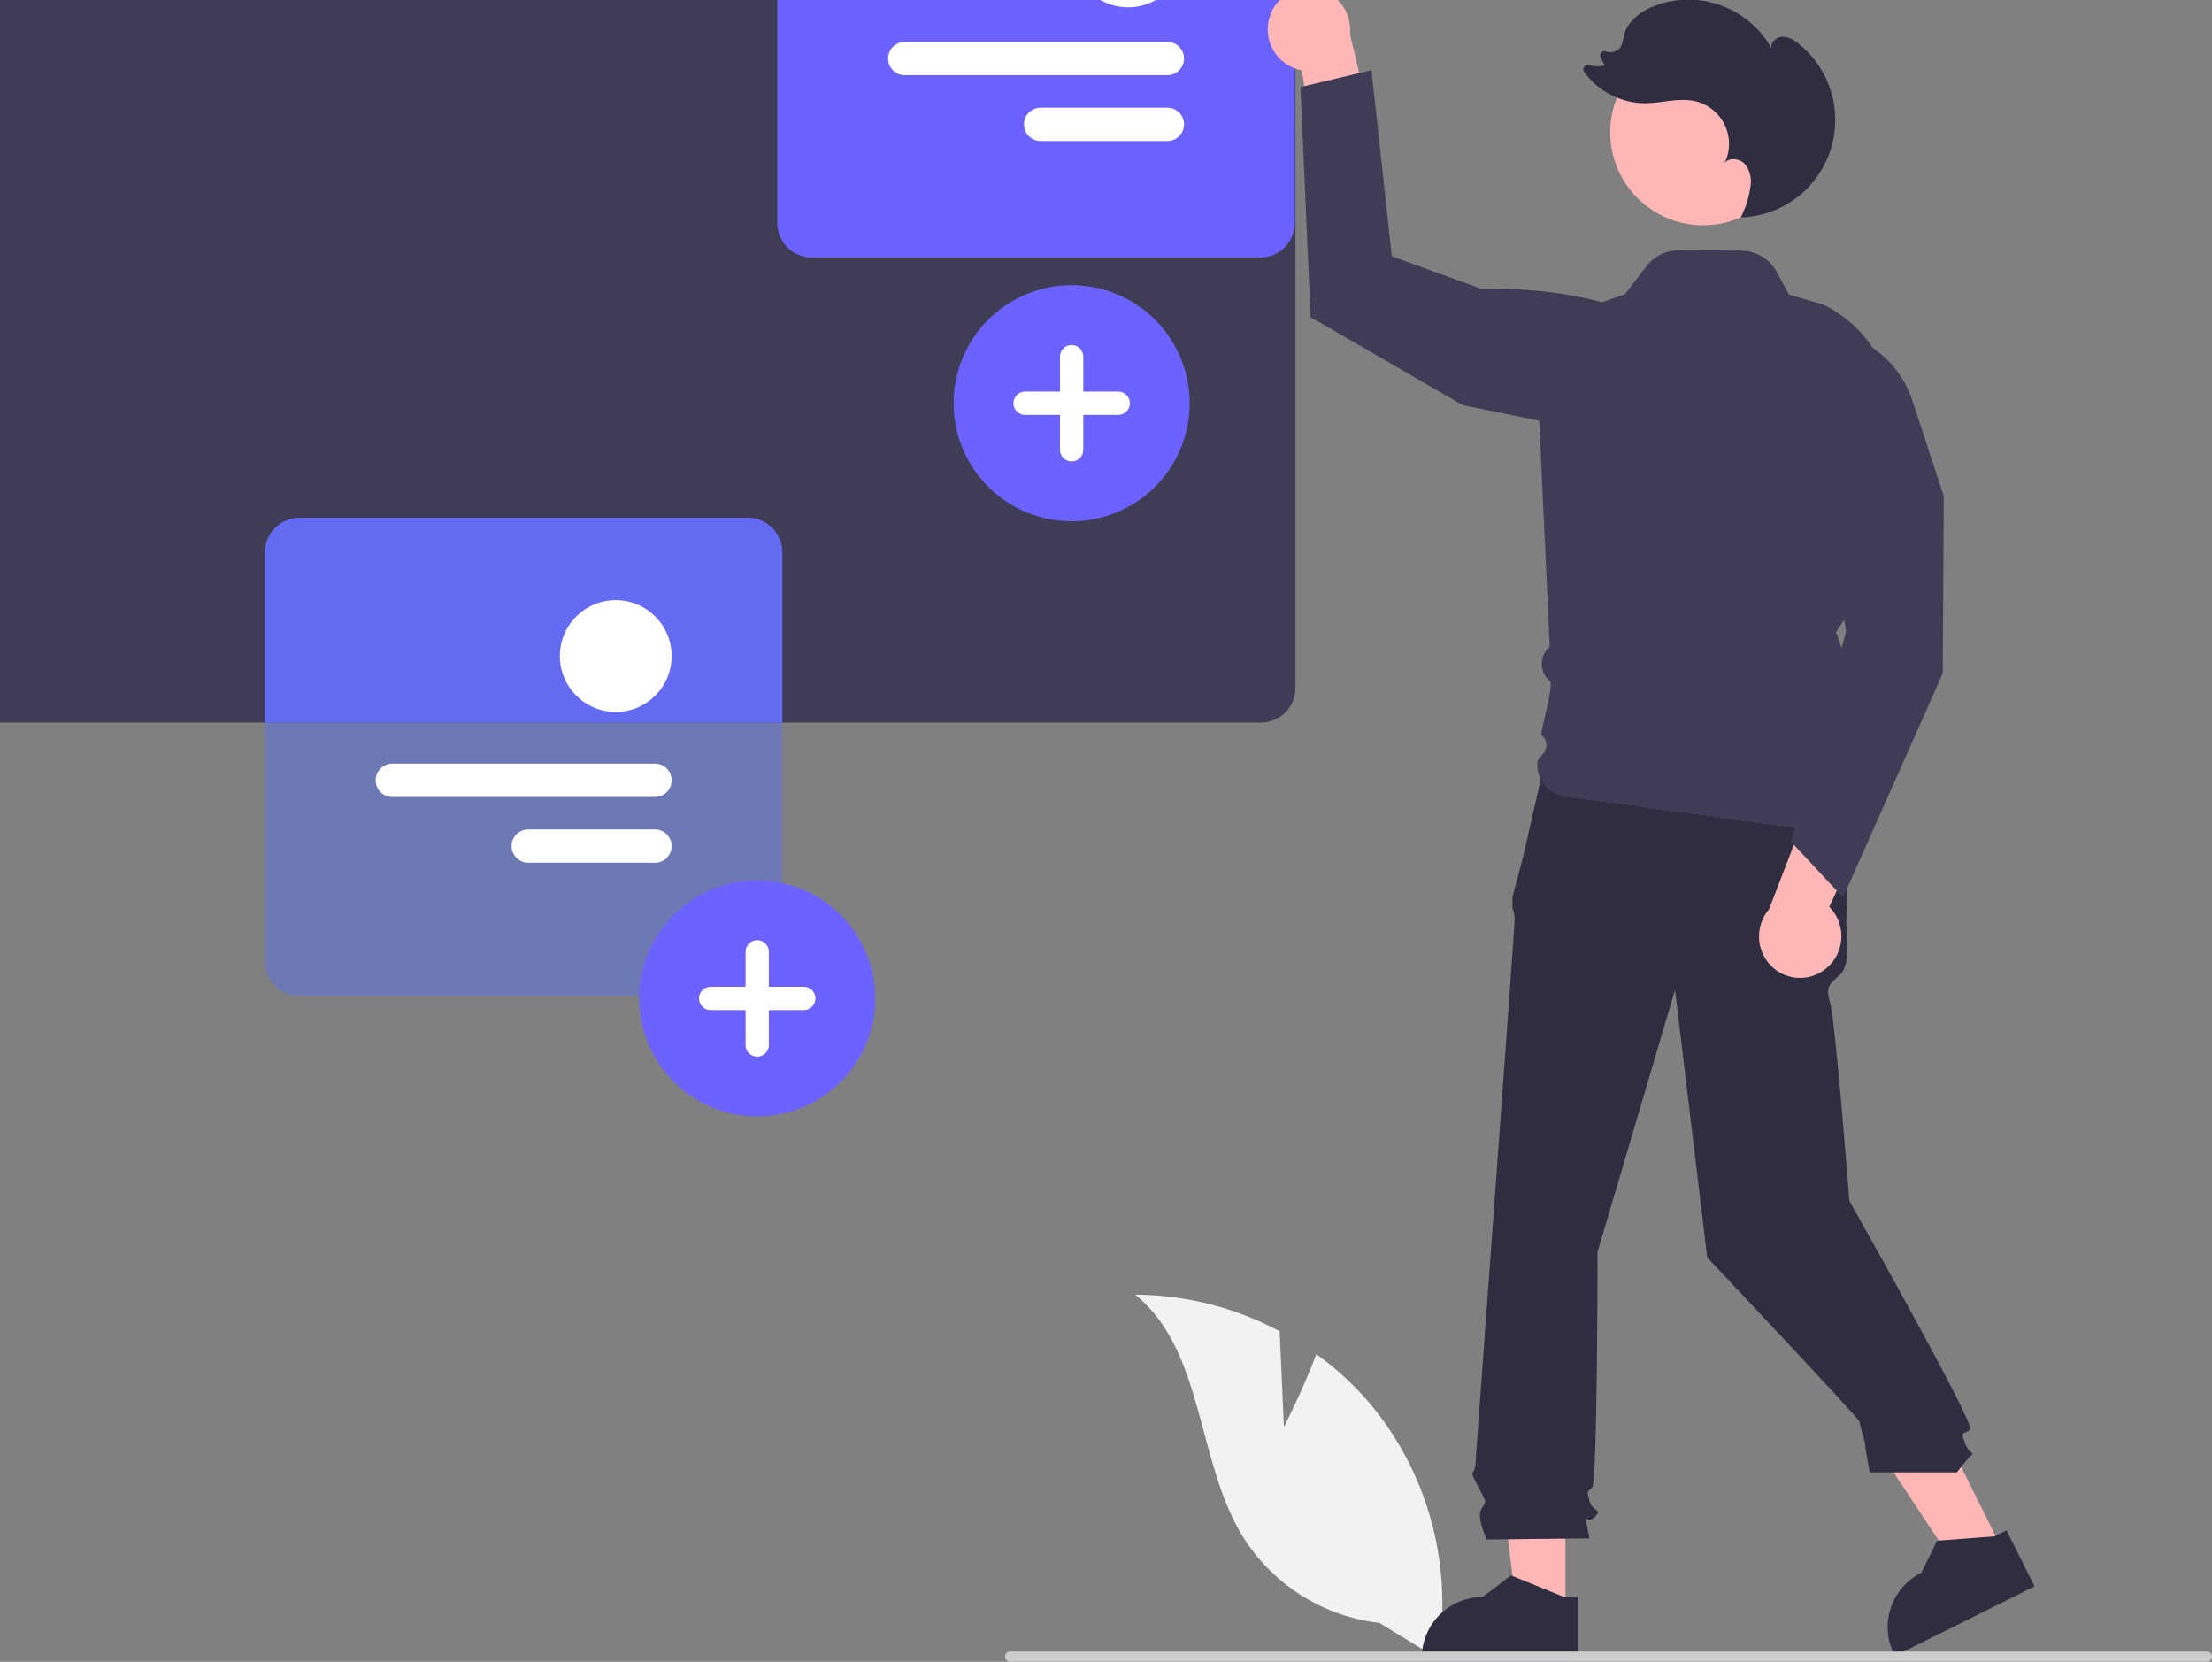 <svg width="225" height="169" viewBox="0 0 225 169" fill="none" xmlns="http://www.w3.org/2000/svg">
<rect x="0" y="0" width="225" height="169" fill="#808080" stroke="none"/>
<g clip-path="url(#clip0_265_5)">
<path d="M130.596 145.126L130.163 135.379C125.645 132.964 120.606 131.688 115.483 131.663C122.534 137.428 121.652 148.541 126.432 156.294C127.942 158.701 129.973 160.737 132.376 162.252C134.779 163.766 137.492 164.721 140.314 165.044L146.214 168.657C147.024 164.143 146.845 159.507 145.691 155.069C144.537 150.63 142.434 146.495 139.528 142.947C137.878 140.973 135.986 139.215 133.897 137.714C132.484 141.44 130.596 145.126 130.596 145.126Z" fill="#F2F2F2"/>
<path d="M-60.252 -22.53H128.266C129.195 -22.53 130.086 -22.161 130.743 -21.504C131.4 -20.848 131.77 -19.957 131.771 -19.028V69.977C131.77 70.907 131.401 71.798 130.743 72.455C130.086 73.112 129.195 73.482 128.266 73.483H-60.252C-61.181 73.481 -62.071 73.111 -62.727 72.454C-63.383 71.797 -63.752 70.906 -63.753 69.977V-19.028C-63.752 -19.956 -63.383 -20.847 -62.726 -21.503C-62.07 -22.16 -61.18 -22.529 -60.252 -22.53Z" fill="#3F3D56"/>
<path d="M159.235 164.02L154.314 164.019L151.974 145.037H159.236L159.235 164.02Z" fill="#FFB6B6"/>
<path d="M160.49 162.413L159.105 162.413L153.698 160.214L150.8 162.413C149.162 162.413 147.591 163.063 146.433 164.222C145.275 165.38 144.624 166.951 144.624 168.589V168.79L160.49 168.79L160.49 162.413Z" fill="#2F2E41"/>
<path d="M203.694 157.621L199.29 159.817L188.729 143.872L195.228 140.632L203.694 157.621Z" fill="#FFB6B6"/>
<path d="M204.101 155.623L202.861 156.241L197.041 156.685L195.428 159.946C193.962 160.677 192.846 161.961 192.327 163.514C191.807 165.067 191.925 166.764 192.656 168.23L192.745 168.409L206.945 161.331L204.101 155.623Z" fill="#2F2E41"/>
<path d="M157.055 77.808L188.34 78.624L187.796 93.862C187.796 93.862 188.34 97.943 187.252 99.032C186.164 100.12 185.62 100.12 186.164 102.025C186.708 103.929 188.114 122.128 188.114 122.128C188.114 122.128 200.955 144.837 200.411 145.381C199.867 145.925 199.323 145.381 199.867 146.741C200.411 148.102 200.955 147.558 200.411 148.102C199.929 148.622 199.475 149.167 199.051 149.735H190.183C190.183 149.735 189.687 147.014 189.687 146.741C189.687 146.469 189.143 144.837 189.143 144.565C189.143 144.293 173.65 127.874 173.65 127.874L170.385 100.664L162.496 127.33C162.496 127.33 162.496 150.731 161.951 151.275C161.407 151.819 161.407 151.547 161.679 152.635C161.951 153.724 163.04 153.452 162.224 154.268C161.407 155.084 161.135 153.724 161.407 155.084L161.679 156.445L151.228 156.562C151.228 156.562 150.139 154.268 150.684 153.452C151.228 152.635 151.195 152.858 150.531 151.522C149.867 150.186 149.595 149.914 149.867 149.642C150.139 149.37 150.139 147.923 150.139 147.923C150.139 147.923 154.062 94.406 154.062 93.59C154.083 93.17 154.005 92.751 153.836 92.366V91.258L154.878 87.331L157.055 77.808Z" fill="#2F2E41"/>
<path d="M30.456 52.66H76.069C76.998 52.661 77.889 53.031 78.546 53.688C79.203 54.345 79.573 55.236 79.574 56.166V73.483H26.955V56.166C26.956 55.237 27.325 54.346 27.981 53.689C28.637 53.032 29.527 52.662 30.456 52.66Z" fill="#6C63FF"/>
<path opacity="0.5" d="M30.458 101.318H76.07C76.999 101.317 77.89 100.947 78.546 100.29C79.203 99.633 79.573 98.743 79.574 97.814V56.164C79.573 55.235 79.203 54.344 78.546 53.687C77.89 53.031 76.999 52.661 76.07 52.66H30.458C29.529 52.661 28.638 53.031 27.981 53.687C27.324 54.344 26.955 55.235 26.954 56.164V97.814C26.955 98.743 27.324 99.633 27.981 100.29C28.638 100.947 29.529 101.317 30.458 101.318Z" fill="#5D72E7"/>
<path d="M62.632 72.402C59.491 72.402 56.946 69.856 56.946 66.715C56.946 63.574 59.491 61.028 62.632 61.028C65.772 61.028 68.317 63.574 68.317 66.715C68.317 69.856 65.772 72.402 62.632 72.402Z" fill="white"/>
<path d="M39.904 81.045H66.624C67.073 81.045 67.504 80.867 67.821 80.549C68.138 80.231 68.317 79.801 68.317 79.352C68.317 78.902 68.138 78.472 67.821 78.154C67.504 77.837 67.073 77.658 66.624 77.658H39.904C39.455 77.658 39.025 77.837 38.707 78.154C38.39 78.472 38.211 78.902 38.211 79.352C38.211 79.801 38.39 80.231 38.707 80.549C39.025 80.867 39.455 81.045 39.904 81.045Z" fill="white"/>
<path d="M53.73 87.736H66.624C67.073 87.736 67.504 87.558 67.821 87.24C68.139 86.923 68.317 86.492 68.317 86.043C68.317 85.594 68.139 85.163 67.821 84.845C67.504 84.528 67.073 84.349 66.624 84.349H53.73C53.281 84.349 52.851 84.528 52.533 84.845C52.216 85.163 52.037 85.594 52.037 86.043C52.037 86.492 52.216 86.923 52.533 87.24C52.851 87.558 53.281 87.736 53.73 87.736Z" fill="white"/>
<path d="M77.021 113.542C79.395 113.542 81.716 112.838 83.691 111.518C85.665 110.199 87.204 108.324 88.112 106.13C89.021 103.936 89.258 101.521 88.795 99.192C88.332 96.863 87.189 94.724 85.51 93.044C83.831 91.365 81.692 90.221 79.363 89.758C77.034 89.295 74.621 89.532 72.427 90.441C70.233 91.35 68.358 92.889 67.039 94.864C65.72 96.838 65.016 99.16 65.016 101.535C65.016 104.719 66.281 107.773 68.532 110.025C70.784 112.277 73.837 113.542 77.021 113.542Z" fill="#6C63FF"/>
<path d="M109.005 53.014C111.379 53.014 113.7 52.31 115.675 50.991C117.649 49.672 119.187 47.796 120.096 45.602C121.005 43.408 121.242 40.994 120.779 38.665C120.316 36.336 119.173 34.196 117.494 32.517C115.815 30.838 113.676 29.694 111.347 29.231C109.018 28.767 106.604 29.005 104.411 29.914C102.217 30.823 100.342 32.362 99.023 34.336C97.704 36.311 97 38.633 97 41.007C97 44.192 98.265 47.246 100.516 49.498C102.768 51.749 105.821 53.014 109.005 53.014Z" fill="#6C63FF"/>
<path d="M72.284 100.35H75.837V96.797C75.837 96.483 75.962 96.181 76.184 95.959C76.406 95.737 76.707 95.612 77.021 95.612C77.335 95.612 77.636 95.737 77.859 95.959C78.081 96.181 78.205 96.483 78.205 96.797V100.35H81.758C81.914 100.35 82.068 100.38 82.212 100.44C82.356 100.499 82.487 100.586 82.597 100.696C82.707 100.806 82.794 100.937 82.854 101.081C82.914 101.225 82.945 101.379 82.945 101.535C82.945 101.69 82.914 101.844 82.854 101.988C82.794 102.132 82.707 102.263 82.597 102.373C82.487 102.483 82.356 102.57 82.212 102.629C82.068 102.689 81.914 102.719 81.758 102.719H78.205V106.272C78.205 106.586 78.081 106.888 77.859 107.11C77.636 107.332 77.335 107.457 77.021 107.457C76.707 107.457 76.406 107.332 76.184 107.11C75.962 106.888 75.837 106.586 75.837 106.272V102.719H72.284C71.97 102.719 71.669 102.594 71.447 102.372C71.225 102.15 71.1 101.849 71.1 101.535C71.1 101.22 71.225 100.919 71.447 100.697C71.669 100.475 71.97 100.35 72.284 100.35Z" fill="white"/>
<path d="M104.268 39.823H107.821V36.269C107.821 35.955 107.946 35.654 108.168 35.432C108.39 35.21 108.691 35.085 109.005 35.085C109.319 35.085 109.62 35.21 109.842 35.432C110.064 35.654 110.189 35.955 110.189 36.269V39.823H113.742C113.898 39.822 114.052 39.853 114.196 39.912C114.34 39.972 114.47 40.059 114.581 40.169C114.691 40.279 114.778 40.41 114.838 40.553C114.898 40.697 114.928 40.852 114.928 41.007C114.928 41.163 114.898 41.317 114.838 41.461C114.778 41.605 114.691 41.736 114.581 41.846C114.47 41.956 114.34 42.043 114.196 42.102C114.052 42.161 113.898 42.192 113.742 42.192H110.189V45.745C110.189 46.059 110.064 46.36 109.842 46.583C109.62 46.805 109.319 46.929 109.005 46.929C108.691 46.929 108.39 46.805 108.168 46.583C107.946 46.36 107.821 46.059 107.821 45.745V42.192H104.268C103.954 42.192 103.653 42.067 103.431 41.845C103.209 41.623 103.084 41.321 103.084 41.007C103.084 40.693 103.209 40.392 103.431 40.17C103.653 39.947 103.954 39.823 104.268 39.823Z" fill="white"/>
<path d="M82.578 26.183H128.191C129.12 26.181 130.01 25.812 130.667 25.155C131.324 24.498 131.693 23.607 131.694 22.678V-18.971C131.693 -19.9 131.324 -20.791 130.667 -21.448C130.01 -22.105 129.12 -22.475 128.191 -22.476H82.578C81.649 -22.475 80.759 -22.105 80.102 -21.448C79.445 -20.791 79.075 -19.9 79.074 -18.971V22.678C79.075 23.607 79.445 24.498 80.102 25.155C80.759 25.812 81.649 26.181 82.578 26.183Z" fill="#6C63FF"/>
<path d="M114.752 0.742C111.612 0.742 109.066 -1.804 109.066 -4.945C109.066 -8.086 111.612 -10.632 114.752 -10.632C117.892 -10.632 120.437 -8.086 120.437 -4.945C120.437 -1.804 117.892 0.742 114.752 0.742Z" fill="#6C63FF"/>
<path d="M92.025 7.647H118.744C119.193 7.647 119.624 7.469 119.941 7.151C120.259 6.834 120.437 6.403 120.437 5.954C120.437 5.505 120.259 5.074 119.941 4.756C119.624 4.439 119.193 4.261 118.744 4.261H92.025C91.576 4.261 91.145 4.439 90.828 4.756C90.51 5.074 90.332 5.505 90.332 5.954C90.332 6.403 90.51 6.834 90.828 7.151C91.145 7.469 91.576 7.647 92.025 7.647Z" fill="#6C63FF"/>
<path d="M105.851 14.339H118.744C119.193 14.339 119.624 14.16 119.941 13.843C120.259 13.525 120.437 13.094 120.437 12.645C120.437 12.196 120.259 11.765 119.941 11.448C119.624 11.13 119.193 10.952 118.744 10.952H105.851C105.401 10.952 104.971 11.13 104.653 11.448C104.336 11.765 104.157 12.196 104.157 12.645C104.157 13.094 104.336 13.525 104.653 13.843C104.971 14.16 105.401 14.339 105.851 14.339Z" fill="#6C63FF"/>
<path opacity="0.5" d="M82.578 26.183H128.191C129.12 26.181 130.01 25.812 130.667 25.155C131.324 24.498 131.693 23.607 131.694 22.678V-18.971C131.693 -19.9 131.324 -20.791 130.667 -21.448C130.01 -22.105 129.12 -22.475 128.191 -22.476H82.578C81.649 -22.475 80.759 -22.105 80.102 -21.448C79.445 -20.791 79.075 -19.9 79.074 -18.971V22.678C79.075 23.607 79.445 24.498 80.102 25.155C80.759 25.812 81.649 26.181 82.578 26.183Z" fill="#6C63FF"/>
<path d="M114.752 0.742C111.612 0.742 109.066 -1.804 109.066 -4.945C109.066 -8.086 111.612 -10.632 114.752 -10.632C117.892 -10.632 120.437 -8.086 120.437 -4.945C120.437 -1.804 117.892 0.742 114.752 0.742Z" fill="white"/>
<path d="M92.025 7.647H118.744C119.193 7.647 119.624 7.469 119.941 7.151C120.259 6.834 120.437 6.403 120.437 5.954C120.437 5.505 120.259 5.074 119.941 4.756C119.624 4.439 119.193 4.261 118.744 4.261H92.025C91.576 4.261 91.145 4.439 90.828 4.756C90.51 5.074 90.332 5.505 90.332 5.954C90.332 6.403 90.51 6.834 90.828 7.151C91.145 7.469 91.576 7.647 92.025 7.647Z" fill="white"/>
<path d="M105.851 14.339H118.744C119.193 14.339 119.624 14.16 119.941 13.843C120.259 13.525 120.437 13.094 120.437 12.645C120.437 12.196 120.259 11.765 119.941 11.448C119.624 11.13 119.193 10.952 118.744 10.952H105.851C105.401 10.952 104.971 11.13 104.653 11.448C104.336 11.765 104.157 12.196 104.157 12.645C104.157 13.094 104.336 13.525 104.653 13.843C104.971 14.16 105.401 14.339 105.851 14.339Z" fill="white"/>
<path d="M102.219 168.472C102.218 168.54 102.232 168.608 102.258 168.67C102.283 168.733 102.322 168.79 102.37 168.838C102.418 168.886 102.475 168.924 102.537 168.95C102.6 168.976 102.668 168.99 102.736 168.989H224.483C224.62 168.989 224.752 168.935 224.849 168.838C224.946 168.741 225 168.609 225 168.472C225 168.335 224.946 168.204 224.849 168.107C224.752 168.01 224.62 167.955 224.483 167.955H102.736C102.668 167.955 102.6 167.968 102.537 167.994C102.475 168.02 102.418 168.058 102.37 168.106C102.322 168.154 102.283 168.211 102.258 168.274C102.232 168.337 102.218 168.404 102.219 168.472Z" fill="#CCCCCC"/>
<path d="M129.199 1.554C128.824 2.602 128.876 3.756 129.344 4.767C129.812 5.778 130.658 6.564 131.701 6.956C131.931 7.042 132.169 7.108 132.411 7.152L134.82 21.905L140.471 16.687L137.317 3.477C137.434 2.363 137.108 1.249 136.41 0.374C135.711 -0.5 134.697 -1.065 133.586 -1.198C132.651 -1.305 131.708 -1.091 130.91 -0.591C130.113 -0.091 129.51 0.665 129.199 1.554Z" fill="#FFB6B6"/>
<path d="M170.904 34.983C170.904 34.983 166.518 29.187 150.603 29.346L141.569 26.063L139.504 7.134L132.278 8.855L133.311 32.258L148.795 41.206L169.096 45.336L170.904 34.983Z" fill="#3F3D56"/>
<path d="M173.235 22.909C168.018 22.909 163.788 18.678 163.788 13.46C163.788 8.242 168.018 4.012 173.235 4.012C178.452 4.012 182.681 8.242 182.681 13.46C182.681 18.678 178.452 22.909 173.235 22.909Z" fill="#FFB6B6"/>
<path d="M189.223 85.099C189.239 85.099 189.256 85.096 189.272 85.092C189.447 85.043 189.584 85.005 188.955 79.562L188.276 75.259L188.939 71.46L190.054 70.344L188.262 68.551L186.757 64.277L189.36 60.419L192.347 44.642C192.86 41.919 192.461 39.103 191.212 36.631C189.962 34.158 187.932 32.167 185.436 30.966L181.979 29.956L180.722 27.649C180.368 27.001 179.848 26.46 179.215 26.081C178.583 25.702 177.86 25.499 177.122 25.493L170.792 25.446C170.154 25.441 169.523 25.584 168.949 25.864C168.375 26.144 167.873 26.554 167.484 27.06L165.276 29.931L156.118 33.043L157.636 65.766C157.395 65.968 157.199 66.217 157.059 66.499C156.919 66.781 156.839 67.089 156.825 67.403C156.81 67.717 156.861 68.031 156.974 68.325C157.087 68.618 157.259 68.885 157.48 69.109C157.576 69.205 157.651 69.283 157.698 69.335C157.852 69.554 157.563 71.192 157.205 72.582L156.746 74.712C156.893 74.817 157.017 74.952 157.11 75.107C157.202 75.263 157.262 75.436 157.284 75.615C157.306 75.795 157.291 75.977 157.24 76.15C157.188 76.324 157.101 76.485 156.984 76.623L156.399 77.314C156.284 78.18 156.516 79.057 157.046 79.752C157.576 80.447 158.36 80.904 159.226 81.022C167.595 82.161 189.179 85.099 189.223 85.099Z" fill="#3F3D56"/>
<path d="M175.651 22.446C175.692 22.357 175.732 22.268 175.772 22.178C175.757 22.179 175.741 22.181 175.726 22.181L175.651 22.446Z" fill="#2F2E41"/>
<path d="M182.944 4.442C182.495 4.019 181.912 3.766 181.297 3.73C180.686 3.749 180.066 4.301 180.193 4.899C179.071 2.912 177.285 1.384 175.149 0.583C173.013 -0.218 170.662 -0.241 168.511 0.518C166.993 1.053 165.504 2.125 165.155 3.697C165.121 4.11 164.998 4.51 164.794 4.871C164.618 5.064 164.389 5.201 164.136 5.265C163.882 5.329 163.616 5.318 163.369 5.232L163.354 5.228C163.269 5.199 163.178 5.196 163.092 5.22C163.006 5.243 162.929 5.292 162.87 5.36C162.812 5.428 162.776 5.512 162.766 5.6C162.756 5.689 162.773 5.779 162.814 5.858L163.244 6.659C162.703 6.78 162.14 6.768 161.604 6.624C161.515 6.601 161.421 6.606 161.335 6.638C161.248 6.67 161.174 6.728 161.122 6.804C161.071 6.88 161.044 6.971 161.045 7.063C161.046 7.155 161.076 7.244 161.13 7.318C161.844 8.295 162.776 9.092 163.852 9.645C164.928 10.198 166.118 10.493 167.328 10.505C169.045 10.494 170.779 9.903 172.449 10.297C173.095 10.45 173.699 10.746 174.216 11.162C174.733 11.579 175.151 12.106 175.438 12.705C175.724 13.304 175.874 13.959 175.874 14.623C175.875 15.288 175.727 15.944 175.441 16.543C175.954 15.982 176.946 16.114 177.471 16.665C177.712 16.959 177.891 17.301 177.996 17.667C178.1 18.034 178.128 18.418 178.079 18.796C177.939 19.953 177.595 21.076 177.064 22.114C179.093 22.052 181.055 21.368 182.684 20.155C184.312 18.941 185.529 17.258 186.17 15.331C186.812 13.403 186.846 11.326 186.269 9.379C185.692 7.431 184.531 5.708 182.944 4.442Z" fill="#2F2E41"/>
<path d="M185.543 98.649C186.446 97.998 187.057 97.017 187.244 95.919C187.431 94.822 187.179 93.694 186.543 92.78C186.402 92.579 186.243 92.39 186.068 92.216L192.443 78.695L184.83 79.792L179.944 92.463C179.217 93.314 178.854 94.417 178.934 95.534C179.013 96.65 179.529 97.691 180.369 98.43C181.079 99.048 181.977 99.406 182.918 99.446C183.858 99.486 184.783 99.205 185.543 98.649Z" fill="#FFB6B6"/>
<path d="M187.473 91.266L197.616 68.465L197.718 50.456L194.521 40.729C194.087 39.409 193.393 38.19 192.48 37.143C191.567 36.096 190.453 35.243 189.205 34.633C187.957 34.024 186.599 33.672 185.212 33.596C183.825 33.521 182.437 33.724 181.13 34.195L181.06 34.22L181.03 34.289C180.912 34.565 178.23 41.2 186.185 54.848L187.786 64.187L182.169 85.594L187.473 91.266Z" fill="#3F3D56"/>
</g>
<defs>
<clipPath id="clip0_265_5">
<rect width="225" height="169" fill="white" transform="matrix(-1 0 0 1 225 0)"/>
</clipPath>
</defs>
</svg>
